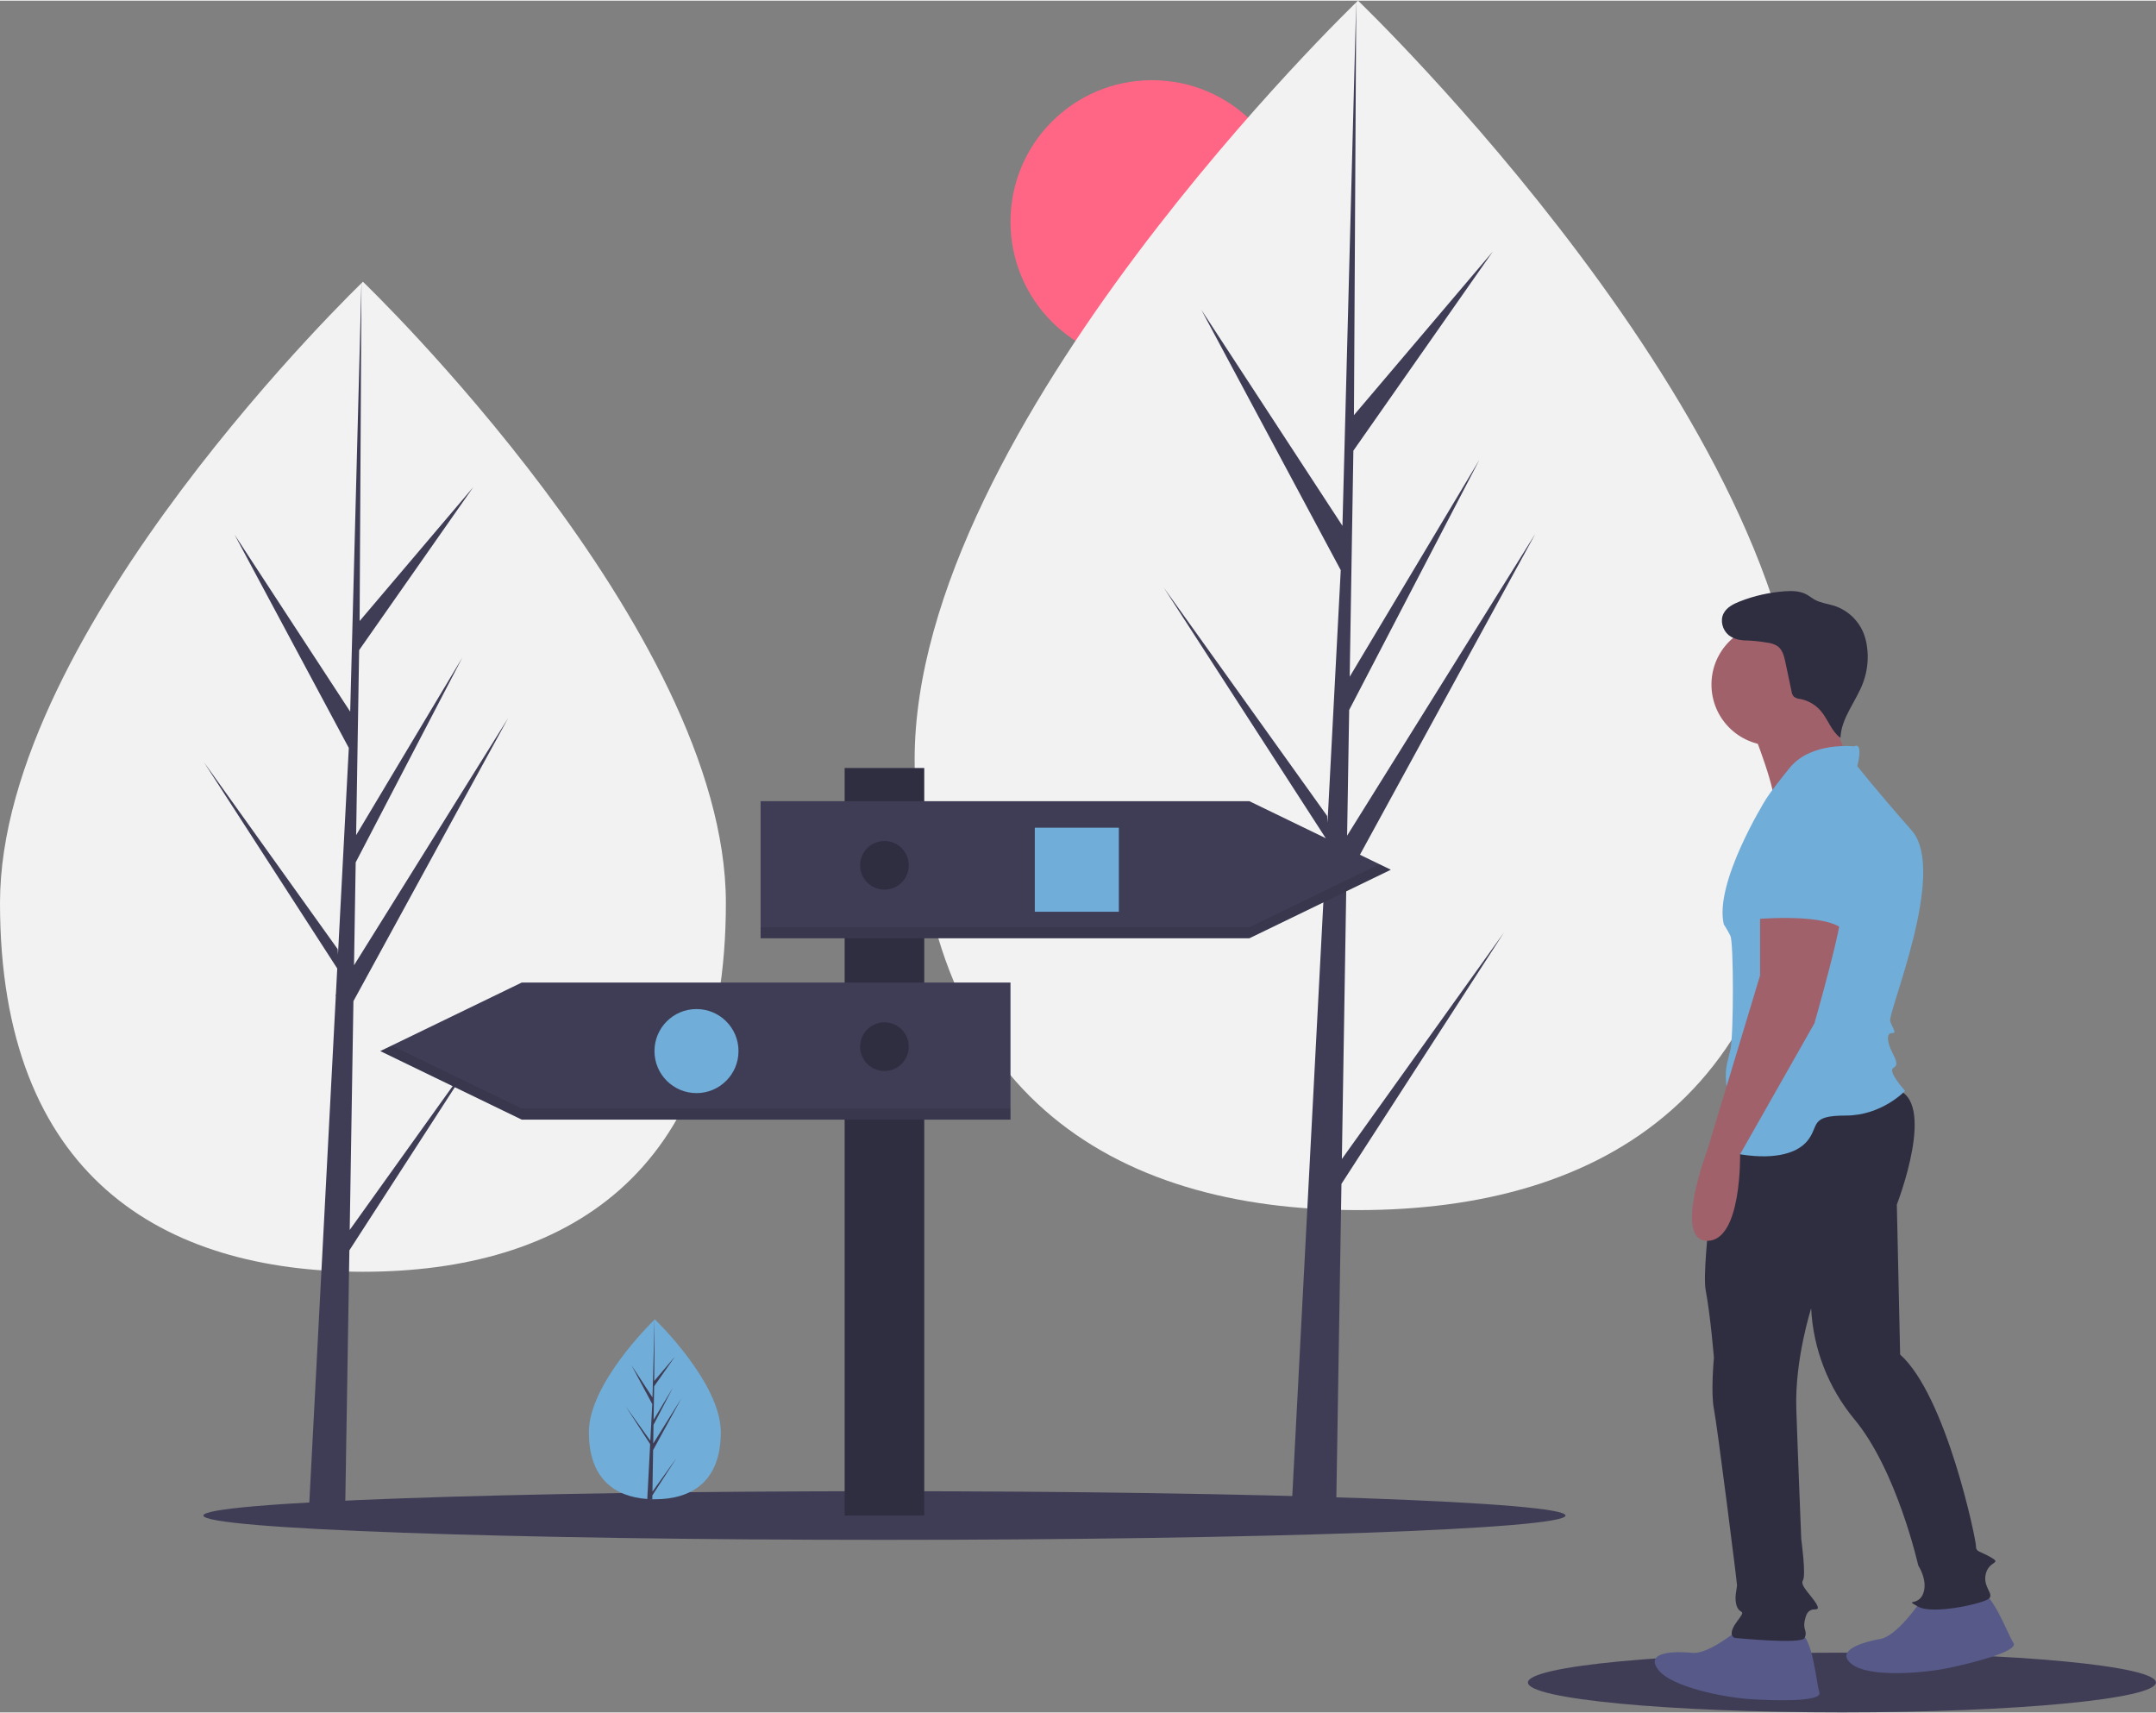 <svg xmlns="http://www.w3.org/2000/svg" viewBox="0 0 975 774" width="720" height="572"><rect x="0" y="0" width="975" height="774" fill="#808080" stroke="none"/><style>tspan { white-space:pre }.shp0 { fill: #ff6584 } .shp1 { fill: #f2f2f2 } .shp2 { fill: #3f3d56 } .shp3 { fill: #2f2e41 } .shp4 { opacity: 0.102;fill: #000000 } .shp5 { fill: #70add8 } .shp6 { fill: #575a89 } .shp7 { fill: #a0616a } </style><path class="shp0" d="M520.97 163.96C485.57 163.96 456.97 135.35 456.97 99.96C456.97 64.57 485.57 35.96 520.97 35.96C556.36 35.96 584.97 64.57 584.97 99.96C584.97 135.35 556.36 163.96 520.97 163.96Z" /><path class="shp1" d="M328.26 407.97C328.26 531.58 254.78 574.74 164.13 574.74C73.48 574.74 0 531.58 0 407.97C0 284.36 164.13 127.11 164.13 127.11C164.13 127.11 328.26 284.36 328.26 407.97Z" /><path class="shp2" d="M158.15 555.83L159.83 452.38L229.79 324.4L160.1 436.15L160.85 389.64L209.07 297.04L161.05 377.33L161.05 377.33L162.41 293.67L214.04 219.95L162.63 280.51L163.47 127.11L158.14 330.19L158.58 321.81L106.08 241.46L157.74 337.89L152.84 431.33L152.7 428.85L92.19 344.29L152.51 437.61L151.9 449.29L151.79 449.47L151.84 450.43L139.44 687.48L156.01 687.48L158 565.04L218.19 471.95L158.15 555.83L158.15 555.83Z" /><path class="shp1" d="M814.65 343.12C814.65 494.13 724.87 546.86 614.13 546.86C503.39 546.86 413.62 494.13 413.62 343.12C413.62 192.11 614.13 0 614.13 0C614.13 0 814.65 192.11 814.65 343.12Z" /><path class="shp2" d="M606.83 523.76L608.88 397.38L694.35 241.02L609.2 377.55L610.13 320.73L669.03 207.6L610.37 305.69L610.37 305.69L612.03 203.48L675.1 113.42L612.29 187.41L613.33 0L606.81 248.1L607.35 237.86L543.22 139.7L606.32 257.51L600.34 371.65L600.16 368.63L526.24 265.33L599.94 379.33L599.19 393.6L599.06 393.82L599.12 394.99L583.96 684.59L604.21 684.59L606.64 535L680.17 421.29L606.83 523.76L606.83 523.76Z" /><path class="shp2" d="M399.97 695.96C229.64 695.96 91.97 691.04 91.97 684.96C91.97 678.87 229.64 673.96 399.97 673.96C570.29 673.96 707.97 678.87 707.97 684.96C707.97 691.04 570.29 695.96 399.97 695.96Z" /><path class="shp2" d="M832.97 773.96C754.44 773.96 690.97 767.92 690.97 760.46C690.97 752.99 754.44 746.96 832.97 746.96C911.49 746.96 974.97 752.99 974.97 760.46C974.97 767.92 911.49 773.96 832.97 773.96Z" /><path class="shp3" d="M381.97 346.96L417.97 346.96L417.97 684.96L381.97 684.96L381.97 346.96Z" /><path class="shp2" d="M564.97 423.96L343.97 423.96L343.97 361.96L564.97 361.96L628.97 392.96L564.97 423.96L564.97 423.96Z" /><path class="shp4" d="M564.97 418.96L343.97 418.96L343.97 423.96L564.97 423.96L628.97 392.96L623.81 390.46L564.97 418.96L564.97 418.96Z" /><path class="shp2" d="M235.97 505.96L456.97 505.96L456.97 443.96L235.97 443.96L171.97 474.96L235.97 505.96L235.97 505.96Z" /><path class="shp4" d="M177.13 472.46L171.97 474.96L235.97 505.96L456.97 505.96L456.97 500.96L235.97 500.96L177.13 472.46L177.13 472.46Z" /><path class="shp5" d="M467.97 373.96L505.97 373.96L505.97 411.96L467.97 411.96L467.97 373.96Z" /><path class="shp5" d="M314.97 493.96C304.46 493.96 295.97 485.46 295.97 474.96C295.97 464.45 304.46 455.96 314.97 455.96C325.47 455.96 333.97 464.45 333.97 474.96C333.97 485.46 325.47 493.96 314.97 493.96Z" /><path class="shp3" d="M399.97 401.96C393.88 401.96 388.97 397.04 388.97 390.96C388.97 384.87 393.88 379.96 399.97 379.96C406.05 379.96 410.97 384.87 410.97 390.96C410.97 397.04 406.05 401.96 399.97 401.96Z" /><path class="shp3" d="M399.97 483.96C393.88 483.96 388.97 479.04 388.97 472.96C388.97 466.87 393.88 461.96 399.97 461.96C406.05 461.96 410.97 466.87 410.97 472.96C410.97 479.04 406.05 483.96 399.97 483.96Z" /><path class="shp5" d="M325.97 647.29C325.97 669.76 312.61 677.61 296.13 677.61C295.75 677.61 295.37 677.6 294.99 677.6C294.23 677.58 293.47 677.54 292.72 677.49C277.85 676.44 266.3 668.19 266.3 647.29C266.3 625.67 293.93 598.38 296.01 596.36L296.01 596.36C296.09 596.28 296.13 596.24 296.13 596.24C296.13 596.24 325.97 624.83 325.97 647.29Z" /><path class="shp2" d="M295.05 674.17L305.96 658.92L295.02 675.84L294.99 677.6C294.23 677.58 293.47 677.54 292.72 677.49L293.9 655.01L293.89 654.84L293.91 654.8L294.02 652.68L283.05 635.72L294.06 651.09L294.08 651.54L294.97 634.56L285.58 617.03L295.08 631.57L296.01 596.36L296.01 596.24L296.01 596.36L295.86 624.13L305.21 613.12L295.82 626.52L295.57 641.72L304.3 627.13L295.54 643.96L295.4 652.42L308.07 632.1L295.35 655.37L295.05 674.17Z" /><path class="shp6" d="M787.01 735.87C787.01 735.87 772.85 747.8 765.4 747.05C757.94 746.3 743.78 746.3 749.75 754.5C755.71 762.7 780.3 767.17 790.73 767.92C801.17 768.66 824.27 769.41 822.78 764.94C821.29 760.46 819.8 739.6 813.83 738.11C807.87 736.62 787.01 735.87 787.01 735.87Z" /><path class="shp6" d="M868.27 724.17C868.27 724.17 857.84 739.46 850.46 740.74C843.08 742.03 829.44 745.83 837.39 752.12C845.34 758.42 870.22 756.12 880.47 754.03C890.72 751.94 913.17 746.45 910.54 742.55C907.9 738.64 900.86 718.94 894.71 719.11C888.57 719.28 868.27 724.17 868.27 724.17Z" /><path class="shp3" d="M778.71 505.5C778.71 505.5 769.12 571.18 771.36 583.1C773.59 595.03 775.08 613.66 775.08 613.66C775.08 613.66 773.59 629.31 775.08 636.76C776.57 644.21 785.52 715.01 785.52 716.5C785.52 717.99 784.03 722.46 785.52 726.18C787.01 729.91 789.99 726.93 785.52 732.89C781.05 738.85 784.03 740.34 784.77 740.34C785.52 740.34 814.58 743.32 816.07 740.34C817.56 737.36 815.33 736.62 816.07 732.89C816.82 729.16 817.56 728.42 819.05 727.67C820.54 726.93 823.52 728.42 821.29 724.69C819.05 720.97 813.83 716.5 815.33 714.26C816.82 712.03 814.58 695.63 814.58 695.63C814.58 695.63 813.09 659.11 812.34 636.76C811.6 614.4 819.05 591.3 819.05 591.3C819.28 595.84 819.87 600.35 820.82 604.79C821.77 609.23 823.07 613.59 824.72 617.83C826.36 622.06 828.34 626.16 830.64 630.08C832.93 634 835.54 637.73 838.43 641.23C857.8 664.33 867.49 707.55 867.49 707.55C867.49 707.55 871.96 714.26 869.73 720.22C867.49 726.18 860.78 722.46 867.49 726.18C874.2 729.91 897.3 724.69 899.53 722.46C901.77 720.22 896.55 717.24 898.04 711.28C899.53 705.32 905.5 706.81 900.28 703.83C895.06 700.85 893.57 701.59 893.57 698.61C893.57 695.63 880.16 630.8 859.29 612.17L857.8 544.35C857.8 544.35 876.43 496.66 857.06 492.19C837.68 487.72 778.71 505.5 778.71 505.5Z" /><path class="shp7" d="M792.22 328.99C792.22 328.99 804.89 360.28 801.91 364.76C798.93 369.23 838.43 349.85 838.43 349.85C838.43 349.85 825.76 318.55 825.76 314.83C825.76 311.1 792.22 328.99 792.22 328.99Z" /><path class="shp7" d="M801.54 336.81C786.29 336.81 773.97 324.48 773.97 309.24C773.97 293.99 786.29 281.66 801.54 281.66C816.79 281.66 829.11 293.99 829.11 309.24C829.11 324.48 816.79 336.81 801.54 336.81Z" /><path class="shp5" d="M838.43 337.18C838.43 337.18 819.05 334.95 809.36 346.87C799.68 358.79 798.19 361.77 798.19 361.77C798.19 361.77 775.08 399.04 779.55 417.67C779.83 418.09 780.09 418.51 780.35 418.94C780.61 419.37 780.87 419.8 781.12 420.23C781.37 420.67 781.61 421.11 781.85 421.55C782.08 421.99 782.31 422.43 782.54 422.88C784.03 425.86 784.03 467.6 782.54 474.3C781.05 481.01 779.55 483.24 781.05 492.93C782.54 502.62 769.12 518.27 784.77 521.25C800.42 524.23 812.34 522 817.56 515.29C822.78 508.58 818.31 504.11 834.7 504.11C851.1 504.11 861.53 492.93 861.53 492.93C861.53 492.93 853.33 483.99 856.31 482.5C859.29 481.01 856.31 477.28 854.82 473.56C853.33 469.83 853.33 466.85 855.57 466.85C857.8 466.85 856.31 465.36 854.82 461.63C853.33 457.91 880.9 393.82 864.51 375.19C848.11 356.56 839.92 346.13 839.92 346.13C839.92 346.13 842.9 334.95 838.43 337.18Z" /><path class="shp7" d="M795.95 407.98L795.95 440.77L772.1 519.76C772.1 519.76 756.45 560.75 772.1 560.75C787.75 560.75 786.91 521.63 786.91 521.63L820.54 462.38C820.54 462.38 833.96 415.43 832.47 411.7C830.97 407.98 795.95 407.98 795.95 407.98Z" /><path class="shp5" d="M808.62 359.54C808.62 359.54 786.26 368.48 792.22 392.33C798.19 416.18 792.22 415.43 792.22 415.43C792.22 415.43 822.78 412.45 832.47 419.16L834.7 410.21C834.7 410.21 843.64 358.79 808.62 359.54Z" /><path class="shp3" d="M792.12 288.54C791.27 288.84 790.38 289.04 789.47 289.12C788.56 289.21 787.65 289.18 786.75 289.04C785.85 288.9 784.98 288.65 784.14 288.29C783.3 287.94 782.51 287.48 781.79 286.93C778.98 284.62 777.79 280.34 779.44 277.1C780.87 274.3 783.92 272.77 786.85 271.62C788.46 270.99 790.09 270.42 791.75 269.91C793.4 269.41 795.07 268.96 796.76 268.58C798.45 268.2 800.15 267.88 801.86 267.63C803.57 267.38 805.29 267.19 807.02 267.06C810.31 266.83 813.78 266.87 816.72 268.37C818.17 269.12 819.44 270.19 820.88 270.97C823.53 272.39 826.62 272.7 829.48 273.61C830.94 274.09 832.35 274.72 833.67 275.5C835 276.27 836.24 277.19 837.37 278.23C838.5 279.27 839.52 280.43 840.41 281.69C841.29 282.94 842.04 284.29 842.64 285.71C842.83 286.19 843.01 286.68 843.18 287.17C843.34 287.66 843.49 288.16 843.63 288.66C843.76 289.16 843.88 289.67 843.99 290.17C844.09 290.68 844.18 291.2 844.26 291.71C844.47 293.11 844.59 294.53 844.63 295.94C844.66 297.36 844.6 298.78 844.46 300.19C844.31 301.6 844.07 303 843.75 304.38C843.43 305.76 843.01 307.12 842.52 308.45C839.34 316.9 832.68 324.3 832.3 333.33C828.22 330.37 826.71 325.03 823.44 321.19C822.84 320.49 822.18 319.84 821.47 319.25C820.76 318.66 820 318.13 819.2 317.66C818.4 317.2 817.56 316.8 816.69 316.48C815.83 316.15 814.93 315.9 814.02 315.73C813.77 315.71 813.52 315.68 813.27 315.63C813.03 315.58 812.78 315.51 812.55 315.42C812.31 315.34 812.08 315.23 811.86 315.11C811.63 314.99 811.42 314.86 811.22 314.71C811.08 314.54 810.95 314.36 810.83 314.17C810.72 313.98 810.62 313.79 810.53 313.59C810.44 313.38 810.37 313.17 810.31 312.96C810.26 312.75 810.22 312.53 810.19 312.31L807.4 299.14C806.83 296.46 806.12 293.54 803.91 291.91C803.57 291.69 803.22 291.49 802.85 291.31C802.49 291.13 802.11 290.98 801.73 290.84C801.35 290.71 800.96 290.59 800.56 290.5C800.17 290.41 799.77 290.35 799.36 290.3C798.4 290.14 797.44 289.99 796.47 289.86C795.5 289.73 794.53 289.62 793.56 289.53C792.59 289.44 791.62 289.38 790.64 289.33C789.67 289.28 788.69 289.25 787.71 289.24" /></svg>